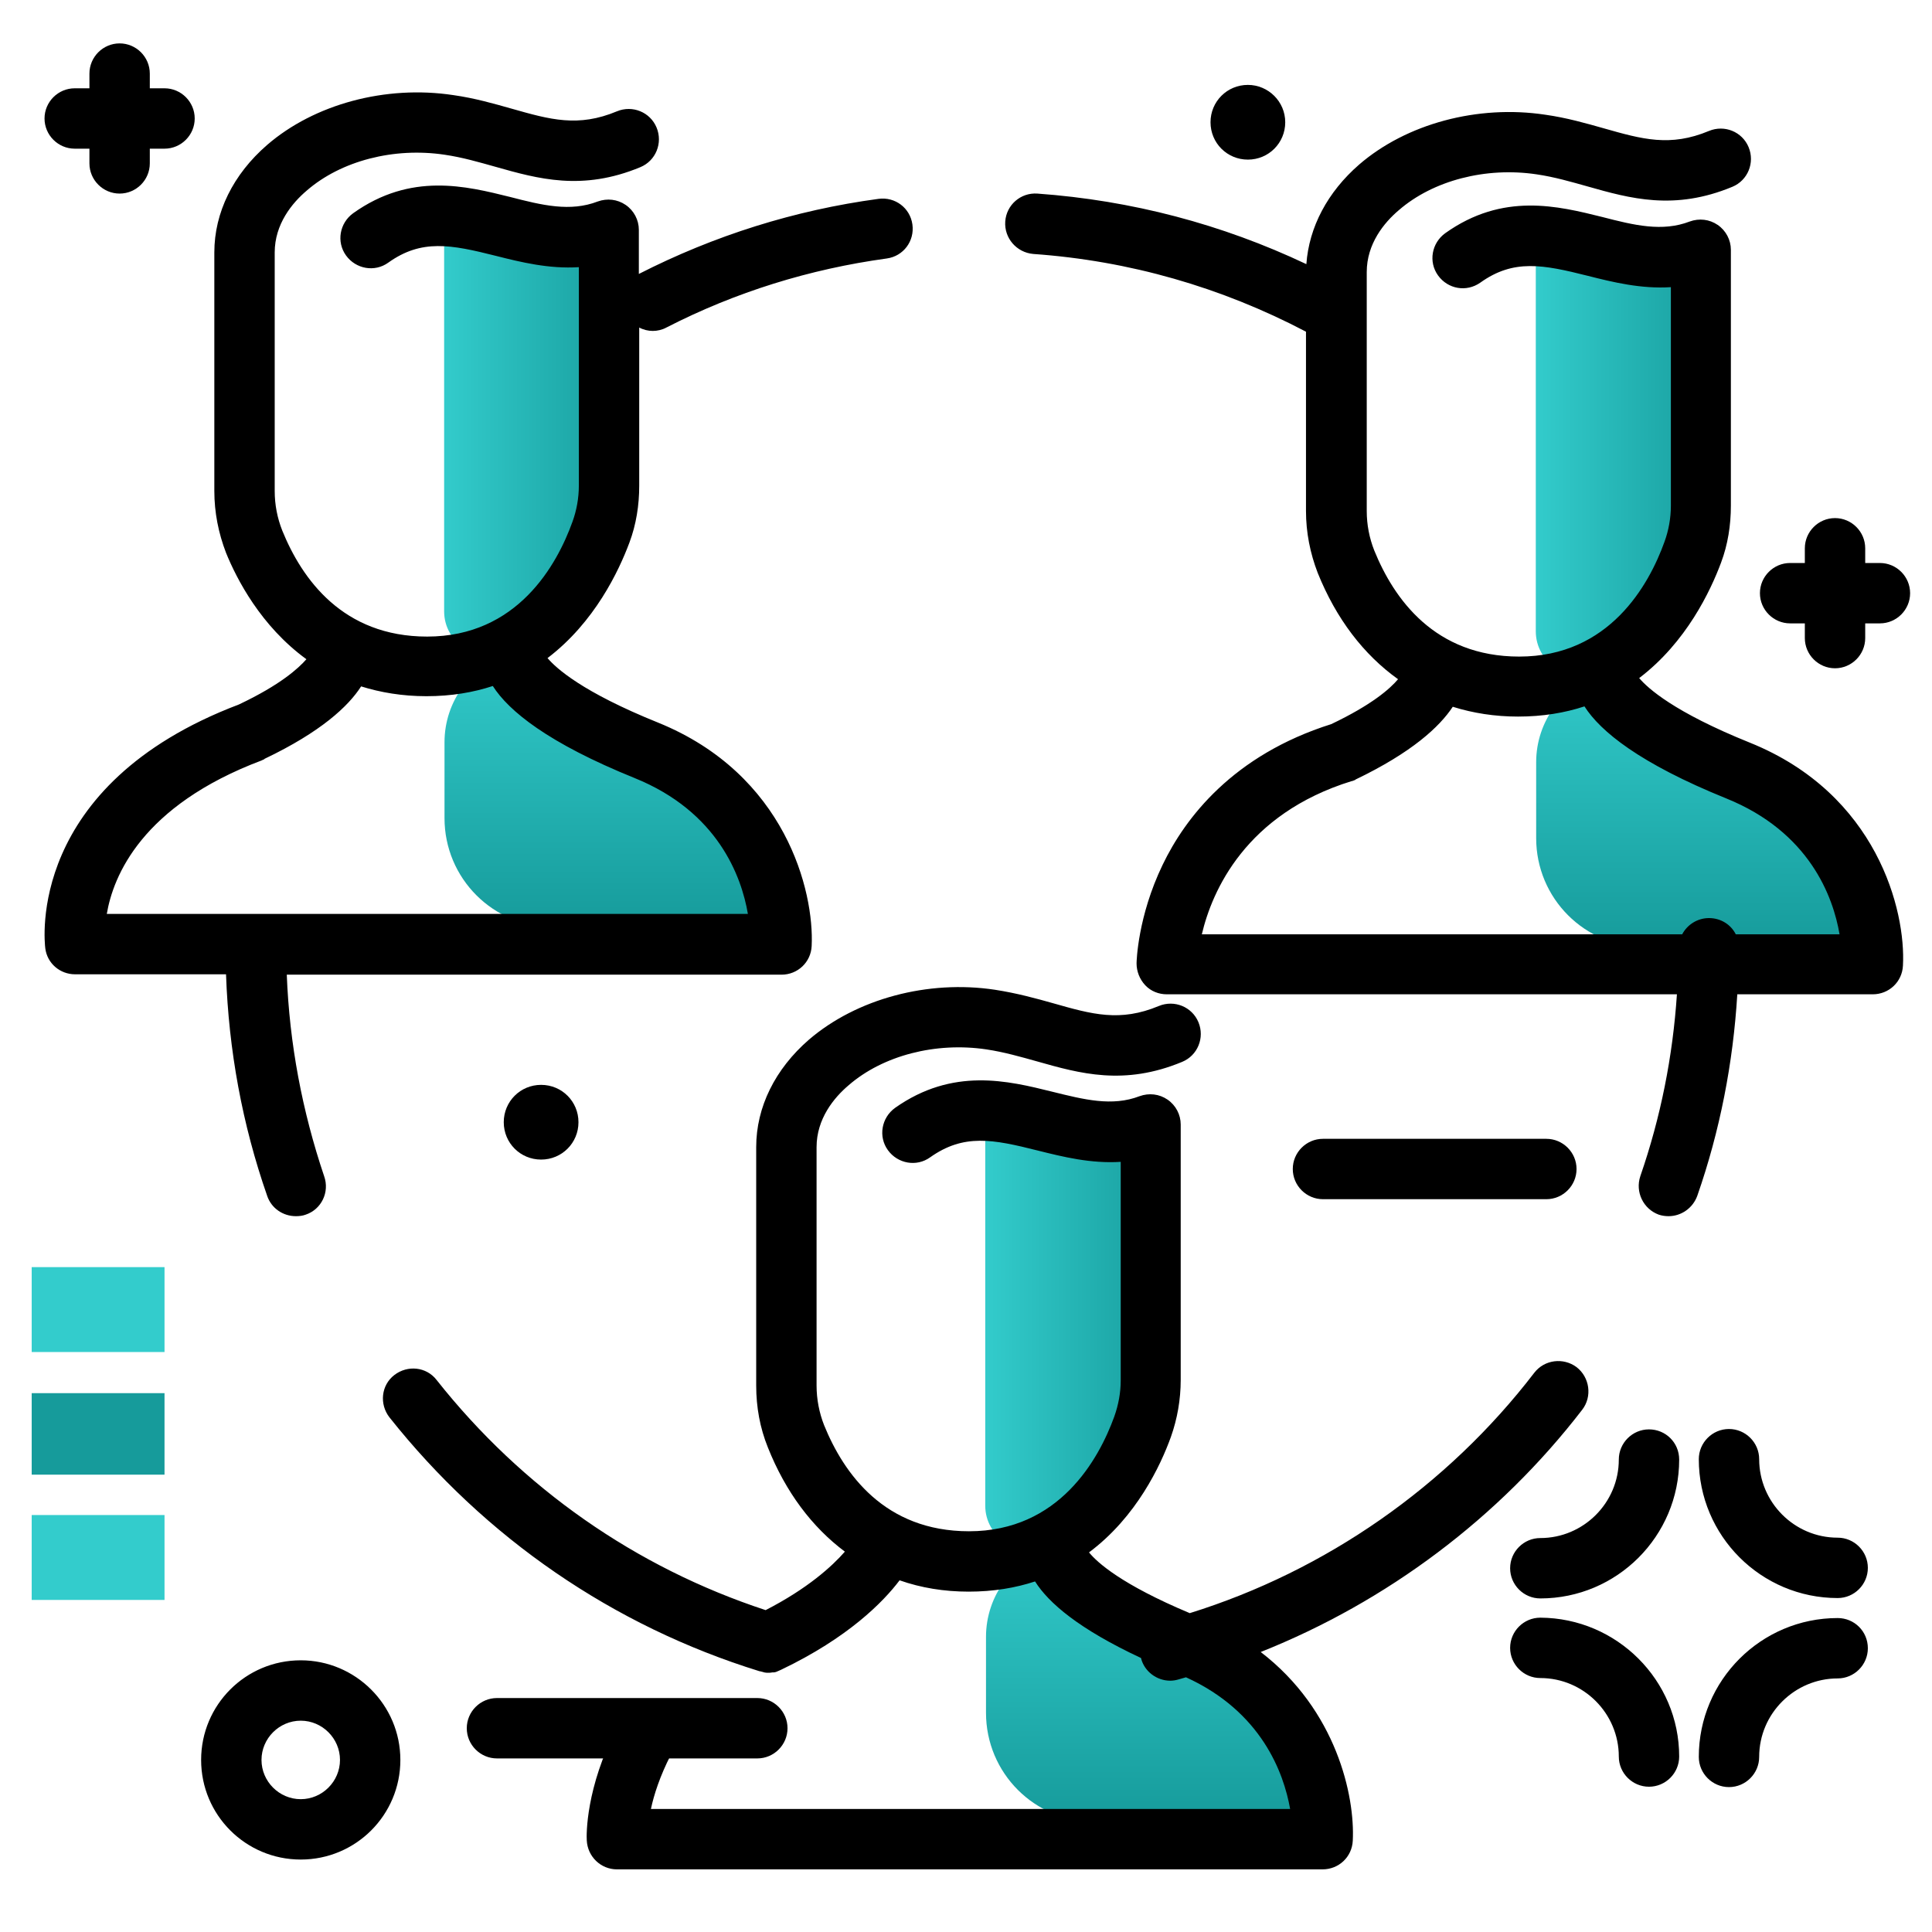 <svg version="1.1" id="Layer_1" xmlns="http://www.w3.org/2000/svg" xmlns:xlink="http://www.w3.org/1999/xlink" x="0px" y="0px" viewBox="0 0 512 512" enable-background="new 0 0 512 512" xml:space="preserve">
<g>
	<linearGradient id="SVGID_1_" gradientUnits="userSpaceOnUse" x1="307.615" y1="482.908" x2="307.615" y2="406.354" class="gradient-element">
		<stop offset="0" class="primary-color-gradient" style="stop-color: #169B9B"></stop>
		<stop offset="1" class="secondary-color-gradient" style="stop-color: #33CCCC"></stop>
	</linearGradient>
	<path fill="url(#SVGID_1_)" d="M353.9,482.8h-63.7c-16,0-28.9-12.9-28.9-28.9v-20.1c0-10.9,7.1-20.4,17.5-23.7
		c2.2-0.7,4.5-1.5,6.8-2.5c0,0-3.3,12.2,22.9,23.7C334.8,442.7,351.1,450.3,353.9,482.8z"></path>
	<linearGradient id="SVGID_2_" gradientUnits="userSpaceOnUse" x1="310.74" y1="354.022" x2="260.59" y2="354.022">
		<stop offset="0" class="primary-color-gradient" style="stop-color: #169B9B"></stop>
		<stop offset="1" class="secondary-color-gradient" style="stop-color: #33CCCC"></stop>
	</linearGradient>
	<path fill="url(#SVGID_2_)" d="M261.1,297.5c1.7-1,46.5,5.2,46.5,5.2s4.6,27.7,0,66.6c-2.7,22.5-17.8,34.2-30.1,40.1
		c-7.6,3.7-16.4-2-16.4-10.4v-96.9C261.1,302.1,259.4,298.5,261.1,297.5z"></path>
	<linearGradient id="SVGID_3_" gradientUnits="userSpaceOnUse" x1="453.439" y1="251.138" x2="453.439" y2="174.584">
		<stop offset="0" class="primary-color-gradient" style="stop-color: #169B9B"></stop>
		<stop offset="1" class="secondary-color-gradient" style="stop-color: #33CCCC"></stop>
	</linearGradient>
	<path fill="url(#SVGID_3_)" d="M499.7,251H436c-16,0-28.9-12.9-28.9-28.9V202c0-10.9,7.1-20.4,17.5-23.7c2.2-0.7,4.5-1.5,6.8-2.5
		c0,0-3.3,12.2,22.9,23.7C480.6,210.9,496.9,218.6,499.7,251z"></path>
	<linearGradient id="SVGID_4_" gradientUnits="userSpaceOnUse" x1="456.564" y1="122.252" x2="406.414" y2="122.252">
		<stop offset="0" class="primary-color-gradient" style="stop-color: #169B9B"></stop>
		<stop offset="1" class="secondary-color-gradient" style="stop-color: #33CCCC"></stop>
	</linearGradient>
	<path fill="url(#SVGID_4_)" d="M407,65.8c1.7-1,46.5,5.2,46.5,5.2s4.6,27.7,0,66.6c-2.7,22.5-17.8,34.2-30.1,40.1
		c-7.6,3.7-16.4-2-16.4-10.4V70.4C407,70.4,405.3,66.7,407,65.8z"></path>
	<linearGradient id="SVGID_5_" gradientUnits="userSpaceOnUse" x1="164.141" y1="245.834" x2="164.141" y2="169.28">
		<stop offset="0" class="primary-color-gradient" style="stop-color: #169B9B"></stop>
		<stop offset="1" class="secondary-color-gradient" style="stop-color: #33CCCC"></stop>
	</linearGradient>
	<path fill="url(#SVGID_5_)" d="M210.4,245.7h-63.7c-16,0-28.9-12.9-28.9-28.9v-20.1c0-10.9,7.1-20.4,17.5-23.7
		c2.2-0.7,4.5-1.5,6.8-2.5c0,0-3.3,12.2,22.9,23.7C191.3,205.6,207.6,213.3,210.4,245.7z"></path>
	<linearGradient id="SVGID_6_" gradientUnits="userSpaceOnUse" x1="167.266" y1="116.948" x2="117.117" y2="116.948">
		<stop offset="0" class="primary-color-gradient" style="stop-color: #169B9B"></stop>
		<stop offset="1" class="secondary-color-gradient" style="stop-color: #33CCCC"></stop>
	</linearGradient>
	<path fill="url(#SVGID_6_)" d="M117.7,60.5c1.7-1,46.5,5.2,46.5,5.2s4.6,27.7,0,66.6c-2.7,22.5-17.8,34.2-30.1,40.1
		c-7.6,3.7-16.4-2-16.4-10.4V65.1C117.7,65.1,116,61.4,117.7,60.5z"></path>
</g>
<path d="M76,258.3h131.1c4.3,0,7.8-3.3,8-7.6c0.7-14.5-6.9-45.5-40.7-59.2c-20.1-8.1-27-14.4-29.3-17.1
	c12.5-9.5,18.9-23.1,21.7-30.6c1.8-4.8,2.6-9.9,2.6-15.1V86.8c1.1,0.6,2.4,0.9,3.6,0.9c1.2,0,2.5-0.3,3.6-0.9
	c18.3-9.4,38-15.5,58.4-18.3c4.4-0.6,7.4-4.6,6.8-9c-0.6-4.4-4.6-7.4-9-6.8c-22.2,3-43.5,9.7-63.5,19.9V60.9c0-2.6-1.3-5.1-3.5-6.6
	c-2.2-1.5-4.9-1.8-7.4-0.9c-7.3,2.8-14.7,1-23.2-1.2c-11.7-2.9-26.3-6.6-41.6,4.3c-3.6,2.6-4.5,7.6-1.9,11.2s7.6,4.5,11.2,1.9
	c8.8-6.3,16.6-4.8,28.5-1.8c6.7,1.7,14.1,3.5,22,3v57.9c0,3.3-0.6,6.6-1.7,9.6c-4.1,11.4-14.6,30.4-38.5,30.4
	c-22.4,0-33.2-15.3-38.4-28.1c-1.3-3.3-2-6.8-2-10.5l0-63.2c0-7.5,4.6-13.1,8.5-16.4c9.1-7.9,23.1-11.5,36.5-9.5
	c4.8,0.7,9.2,2,13.5,3.2c11.3,3.2,23,6.5,38.4,0.1c4.1-1.7,6-6.4,4.3-10.5s-6.4-6-10.5-4.3c-10.3,4.3-17.7,2.2-27.9-0.7
	c-4.6-1.3-9.8-2.8-15.5-3.6c-17.9-2.7-36.8,2.4-49.3,13.2c-9,7.8-14,17.9-14,28.5l0,63.2c0,5.7,1.1,11.2,3.1,16.4
	c2.8,6.9,9.2,19.4,21.3,28.2c-2.1,2.4-6.9,6.8-17.9,12C6.9,208.1,11.8,249.6,12,251.3c0.5,4,3.9,6.9,7.9,6.9h40
	c0.7,20.1,4.3,39.8,10.9,58.7c1.1,3.3,4.2,5.4,7.6,5.4c0.9,0,1.8-0.1,2.6-0.4c4.2-1.4,6.4-6,4.9-10.2
	C80.1,294.5,76.7,276.6,76,258.3z M69.4,201.5c0.1-0.1,0.3-0.1,0.4-0.2c0.1,0,0.2-0.1,0.2-0.1c0,0,0.1,0,0.1-0.1c0,0,0,0,0,0
	c14.9-7.1,22.2-13.9,25.6-19.2c5.1,1.6,10.9,2.6,17.3,2.6c6.6,0,12.4-1,17.6-2.7c4.2,6.6,14.6,15.1,37.6,24.4c22,8.9,28.3,26,30,36
	H28.3C30,232.2,37.5,213.5,69.4,201.5z M419.3,373.6c-22.1,28.7-51.8,50.9-85.2,64.2c20.1,15.4,25,38.2,24.4,50
	c-0.2,4.3-3.7,7.6-8,7.6H163.5c-4.3,0-7.8-3.4-8-7.7c-0.1-1.4-0.3-13.9,8-29.9c2-3.9,6.9-5.4,10.8-3.4c3.9,2,5.4,6.9,3.4,10.8
	c-2.8,5.5-4.4,10.4-5.2,14.2h169.4c-1.7-9.6-7.6-25.8-27.6-34.9c-0.7,0.2-1.4,0.4-2.1,0.6c-0.7,0.2-1.4,0.3-2.1,0.3
	c-3.5,0-6.8-2.4-7.7-5.9c0,0,0-0.1,0-0.1c-16.5-7.7-24.5-14.6-28.1-20.3c-5.2,1.7-11,2.7-17.6,2.7c-6.5,0-12.6-1-18.3-3
	c-4.3,5.7-13.6,15.2-31.4,23.7c-0.3,0.1-0.6,0.3-0.9,0.4c-0.1,0-0.1,0-0.2,0.1c-0.3,0.1-0.6,0.2-0.9,0.2c-0.1,0-0.2,0-0.3,0
	c-0.4,0.1-0.8,0.1-1.1,0.1c0,0,0,0,0,0c0,0,0,0,0,0c0,0,0,0,0,0c-0.4,0-0.7,0-1.1-0.1c-0.1,0-0.2-0.1-0.3-0.1
	c-0.3-0.1-0.5-0.1-0.8-0.2c0,0-0.1,0-0.1,0c-38.8-12-72.7-35.3-98.1-67.3c-2.7-3.5-2.2-8.5,1.3-11.2c3.5-2.7,8.5-2.2,11.2,1.3
	c22.7,28.7,52.8,49.7,87.2,61c11.1-5.7,17.6-11.6,21-15.5c-8.7-6.5-15.7-15.8-20.4-27.6c-2.1-5.2-3.1-10.7-3.1-16.4v-63.2
	c0-10.6,5-20.7,14-28.5c12.6-10.8,31.5-15.9,49.3-13.2c5.8,0.9,10.9,2.3,15.5,3.6c10.2,2.9,17.6,5,27.9,0.7
	c4.1-1.7,8.8,0.2,10.5,4.3c1.7,4.1-0.2,8.8-4.3,10.5c-15.4,6.4-27.1,3.1-38.4-0.1c-4.3-1.2-8.8-2.5-13.5-3.2
	c-13.4-2-27.4,1.6-36.5,9.5c-3.9,3.3-8.5,8.9-8.5,16.4v63.2c0,3.6,0.7,7.2,2,10.5c5.2,12.8,16,28.1,38.4,28.1
	c23.9,0,34.4-19.1,38.5-30.4c1.1-3.1,1.7-6.3,1.7-9.6v-57.9c-7.9,0.5-15.2-1.3-22-3c-11.9-3-19.6-4.5-28.5,1.8
	c-3.6,2.6-8.6,1.7-11.2-1.9c-2.6-3.6-1.7-8.6,1.9-11.2c15.3-10.8,29.9-7.2,41.6-4.3c8.5,2.1,15.9,4,23.2,1.2
	c2.5-0.9,5.2-0.6,7.4,0.9s3.5,4,3.5,6.6v67.7c0,5.2-0.9,10.3-2.6,15.1c-2.7,7.5-9.1,21.2-21.7,30.6c2.2,2.7,8.6,8.5,26.7,16.1
	c36-11.2,68.2-33.6,91.3-63.7c2.7-3.5,7.7-4.1,11.2-1.5C421.3,365,422,370.1,419.3,373.6z M463.7,196.8c-20.1-8.1-27-14.4-29.3-17.1
	c12.5-9.5,18.9-23.1,21.7-30.6c1.8-4.8,2.6-9.9,2.6-15.1V66.2c0-2.6-1.3-5.1-3.5-6.6c-2.2-1.5-4.9-1.8-7.4-0.9
	c-7.3,2.8-14.7,1-23.2-1.2c-11.7-2.9-26.3-6.6-41.6,4.3c-3.6,2.6-4.5,7.6-1.9,11.2c2.6,3.6,7.5,4.5,11.2,1.9
	c8.8-6.3,16.6-4.8,28.5-1.8c6.7,1.7,14.1,3.5,22,3v57.9c0,3.3-0.6,6.6-1.7,9.6c-4.1,11.4-14.6,30.4-38.5,30.4
	c-22.4,0-33.2-15.3-38.4-28.1c-1.3-3.3-2-6.8-2-10.5V72.1c0-7.5,4.6-13.1,8.5-16.4c9.1-7.9,23.1-11.5,36.5-9.5
	c4.8,0.7,9.2,2,13.5,3.2c11.3,3.2,23,6.5,38.4,0.1c4.1-1.7,6-6.4,4.3-10.5c-1.7-4.1-6.4-6-10.5-4.3C442.6,39,435.2,36.9,425,34
	c-4.6-1.3-9.8-2.8-15.5-3.6c-17.9-2.7-36.8,2.4-49.3,13.2c-8.4,7.3-13.3,16.6-14,26.4c-22.4-10.6-46.3-16.9-71.3-18.7
	c-4.4-0.3-8.2,3-8.5,7.4c-0.3,4.4,3,8.2,7.4,8.6c25.5,1.8,49.8,8.8,72.3,20.6v47.5c0,5.7,1.1,11.2,3.1,16.4
	c4.9,12.2,12.2,21.7,21.3,28.2c-2.2,2.6-7,6.8-17.7,11.9c-26,8.2-38.7,24.8-44.7,37.3c-6.6,13.7-6.9,25.6-6.9,26.1
	c0,2.1,0.8,4.2,2.3,5.8s3.6,2.4,5.7,2.4h135.2c-1.1,16.5-4.3,32.6-9.7,48.2c-1.4,4.2,0.8,8.7,4.9,10.2c0.9,0.3,1.8,0.4,2.6,0.4
	c3.3,0,6.4-2.1,7.6-5.4c6-17.2,9.5-35.2,10.6-53.4h35.9c4.3,0,7.8-3.3,8-7.6C505.1,241.4,497.5,210.4,463.7,196.8z M460,247.6
	c-1.3-2.6-4-4.3-7.1-4.3s-5.8,1.8-7.1,4.3H318.5c2.7-11.5,11.6-31.9,39.7-40.6c0,0,0.1,0,0.1,0c0.1,0,0.2-0.1,0.3-0.1
	c0.2-0.1,0.3-0.1,0.5-0.2c0,0,0.1,0,0.1-0.1c15-7.2,22.3-14,25.8-19.3c5.4,1.7,11.2,2.6,17.3,2.6c6.6,0,12.4-1,17.6-2.7
	c4.2,6.6,14.6,15.1,37.6,24.4c22,8.9,28.3,26,30,36H460z"></path>
<g>
	<path fill="#33CCCC" class="secondary-color" d="M8.4,335.8h35.2v22.5H8.4V335.8z M8.4,424h35.2v-22.5H8.4V424z"></path>
	<path fill="#169B9B" class="primary-color" d="M8.4,369.2h35.2v21.6H8.4V369.2z"></path>
</g>
<path d="M79.7,440c-14.6,0-26.4,11.8-26.4,26.4s11.8,26.4,26.4,26.4s26.4-11.8,26.4-26.4S94.2,440,79.7,440z M79.7,476.8
	c-5.7,0-10.4-4.7-10.4-10.4S74,456,79.7,456s10.4,4.7,10.4,10.4S85.4,476.8,79.7,476.8z M208.7,458c0,4.4-3.6,8-8,8h-69
	c-4.4,0-8-3.6-8-8s3.6-8,8-8h69C205.1,450,208.7,453.6,208.7,458z M506.2,157.2c0,4.4-3.6,8-8,8h-3.9v3.9c0,4.4-3.6,8-8,8
	s-8-3.6-8-8v-3.9h-3.9c-4.4,0-8-3.6-8-8s3.6-8,8-8h3.9v-3.9c0-4.4,3.6-8,8-8s8,3.6,8,8v3.9h3.9C502.6,149.2,506.2,152.8,506.2,157.2
	z M51.6,31.4c0,4.4-3.6,8-8,8h-3.9v3.9c0,4.4-3.6,8-8,8s-8-3.6-8-8v-3.9h-3.9c-4.4,0-8-3.6-8-8s3.6-8,8-8h3.9v-3.9c0-4.4,3.6-8,8-8
	s8,3.6,8,8v3.9h3.9C48,23.4,51.6,27,51.6,31.4z M495,436.8c0,4.4-3.6,8-8,8c-11.4,0-20.8,9.3-20.8,20.8c0,4.4-3.6,8-8,8s-8-3.6-8-8
	c0-20.3,16.5-36.8,36.8-36.8C491.4,428.8,495,432.3,495,436.8z M445,465.5c0,4.4-3.6,8-8,8s-8-3.6-8-8c0-11.4-9.3-20.8-20.8-20.8
	c-4.4,0-8-3.6-8-8s3.6-8,8-8C428.5,428.8,445,445.3,445,465.5z M445,386.8c0,20.3-16.5,36.8-36.8,36.8c-4.4,0-8-3.6-8-8s3.6-8,8-8
	c11.4,0,20.8-9.3,20.8-20.8c0-4.4,3.6-8,8-8S445,382.3,445,386.8z M495,415.5c0,4.4-3.6,8-8,8c-20.3,0-36.8-16.5-36.8-36.8
	c0-4.4,3.6-8,8-8s8,3.6,8,8c0,11.4,9.3,20.8,20.8,20.8C491.4,407.5,495,411.1,495,415.5z M143.4,307.3c5.5,0,9.9-4.4,9.9-9.9
	c0-5.5-4.4-9.9-9.9-9.9s-9.9,4.4-9.9,9.9C133.5,302.9,137.9,307.3,143.4,307.3z M330.7,22.5c-5.5,0-9.9,4.4-9.9,9.9s4.4,9.9,9.9,9.9
	c5.5,0,9.9-4.4,9.9-9.9S336.1,22.5,330.7,22.5z M409.8,317.8h-59.2c-4.4,0-8-3.6-8-8s3.6-8,8-8h59.2c4.4,0,8,3.6,8,8
	S414.2,317.8,409.8,317.8z"></path>
</svg>